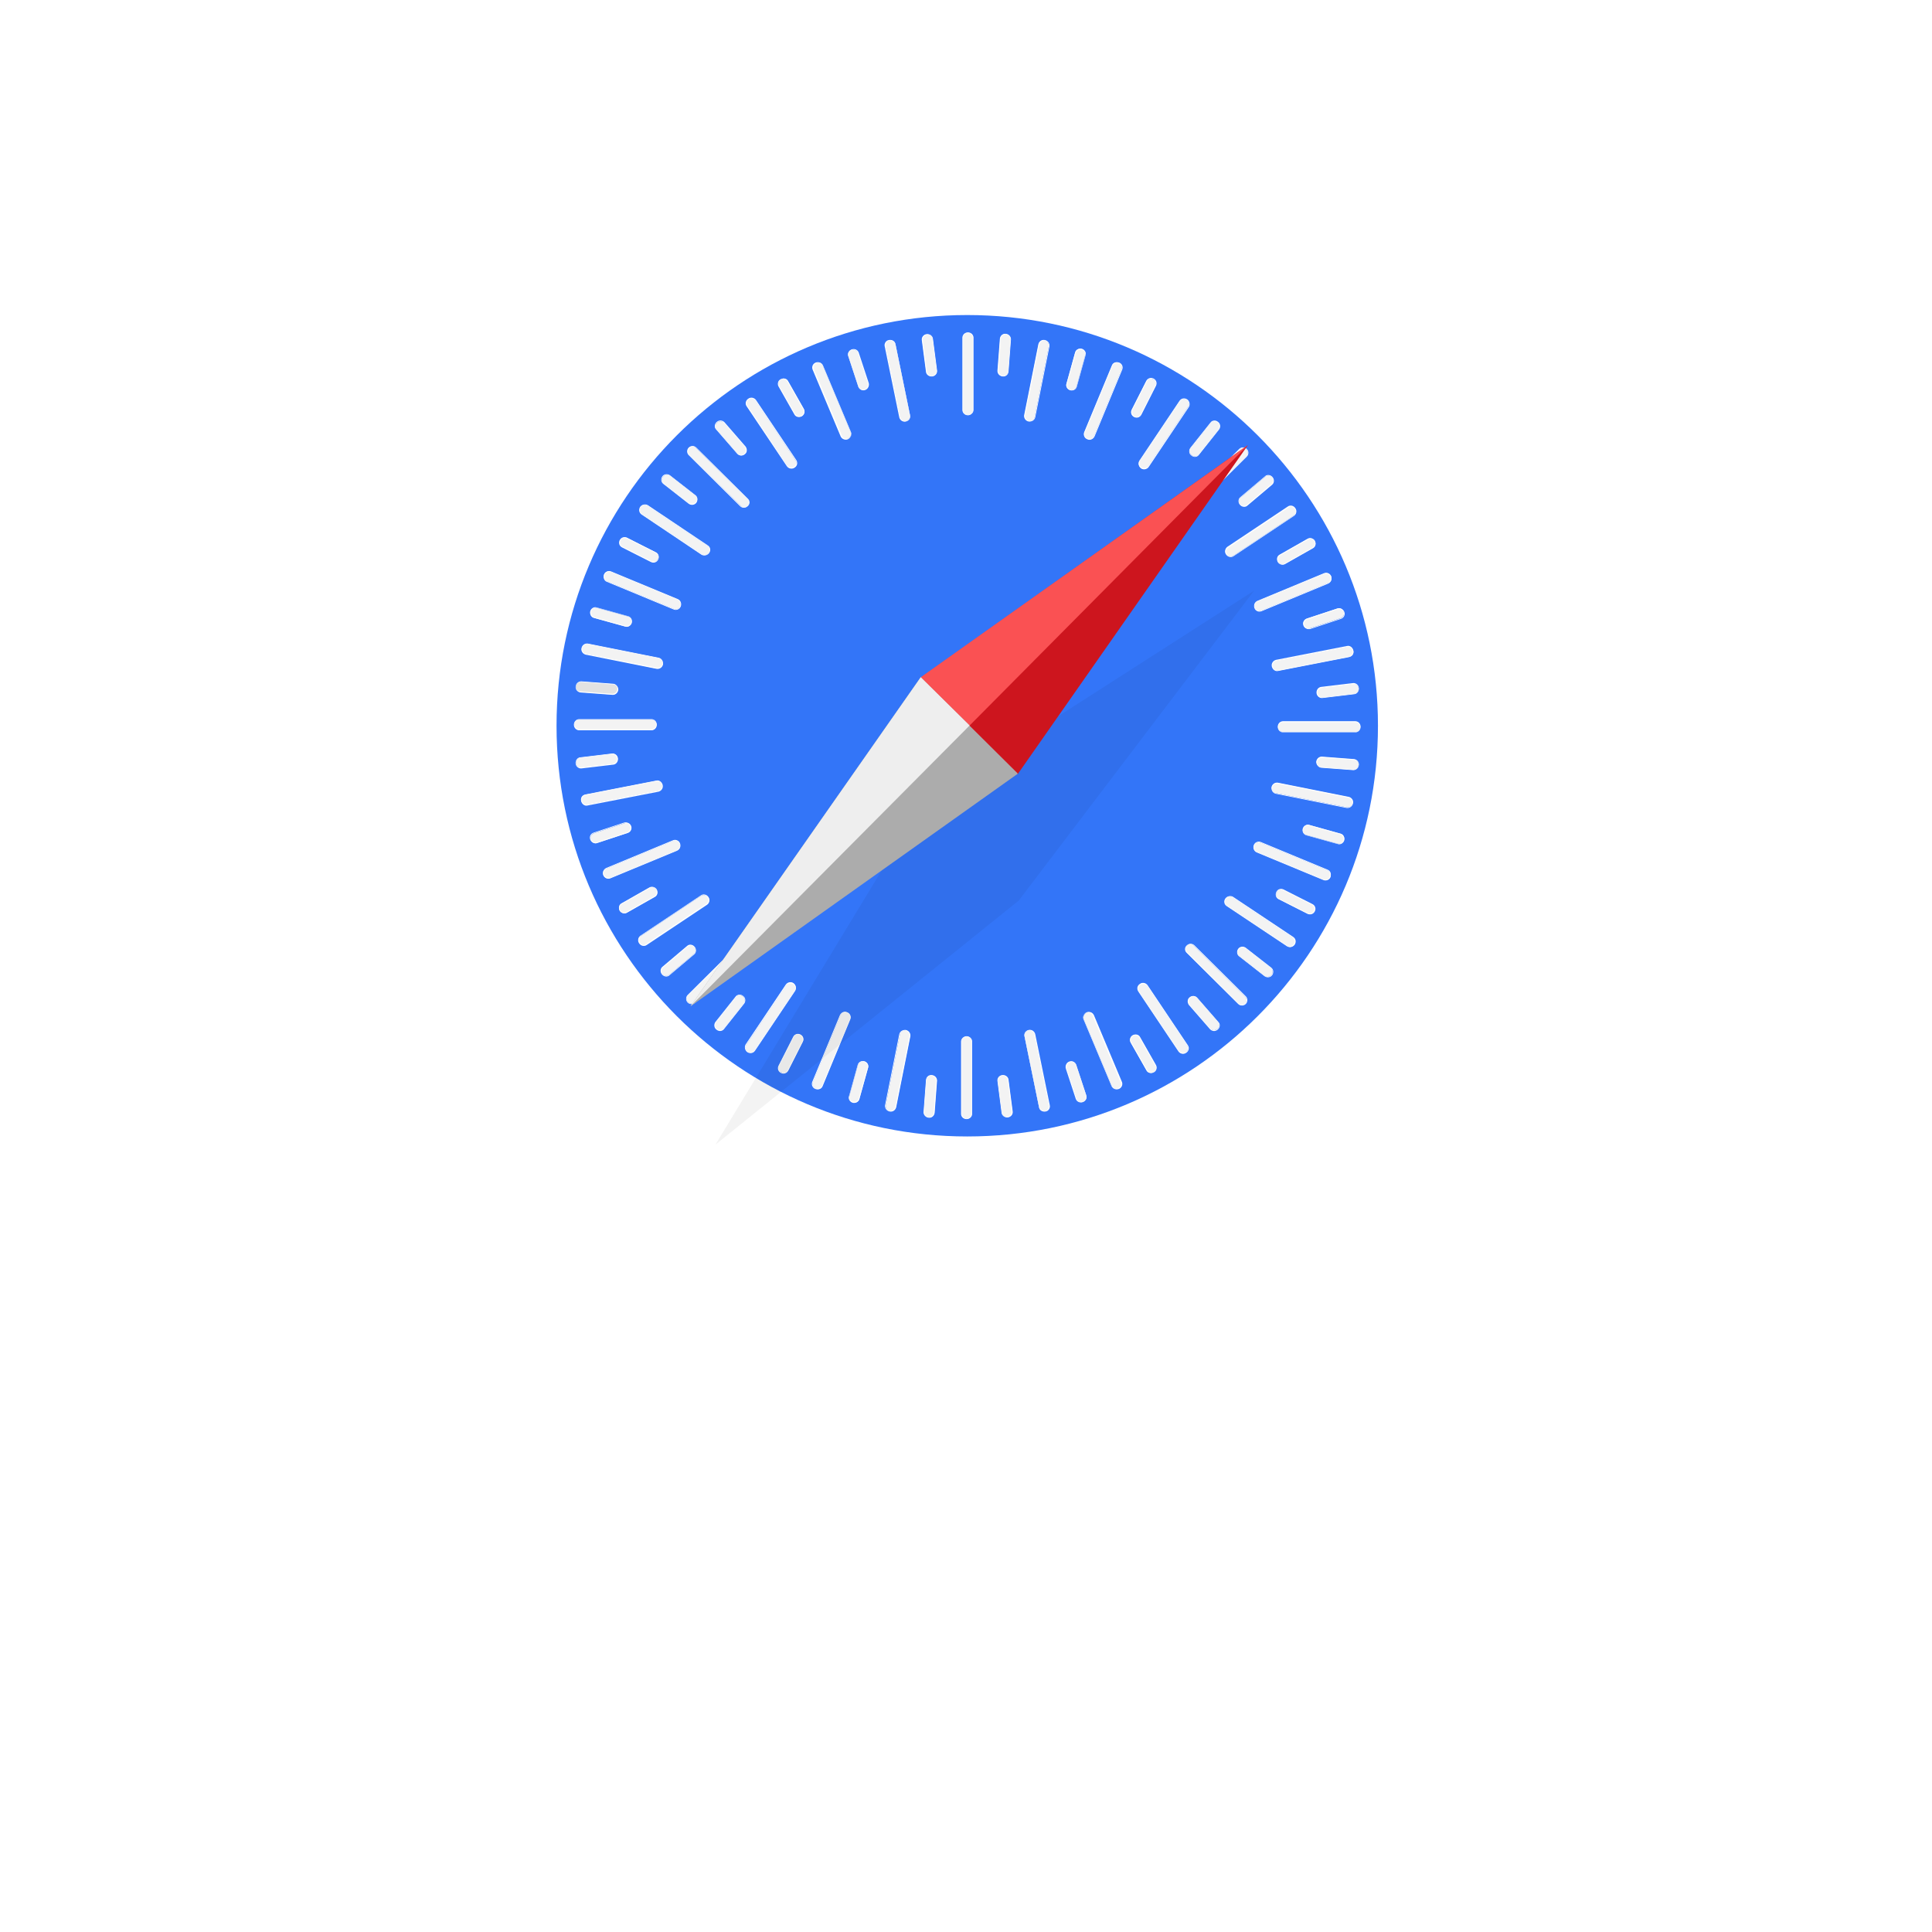 <svg width="48" height="48" viewBox="0 0 48 48" fill="none" xmlns="http://www.w3.org/2000/svg">
<g filter="url(#filter0_d_432_87)">
<path d="M24.031 29.062C30.124 29.062 35.062 24.124 35.062 18.031C35.062 11.939 30.124 7 24.031 7C17.939 7 13 11.939 13 18.031C13 24.124 17.939 29.062 24.031 29.062Z" fill="url(#paint0_linear_432_87)"/>
</g>
<path d="M24.031 28.235C29.666 28.235 34.235 23.667 34.235 18.031C34.235 12.396 29.666 7.827 24.031 7.827C18.396 7.827 13.827 12.396 13.827 18.031C13.827 23.667 18.396 28.235 24.031 28.235Z" fill="url(#paint1_radial_432_87)"/>
<path d="M24.049 10.309C23.98 10.309 23.919 10.258 23.919 10.189V8.388C23.919 8.319 23.98 8.267 24.049 8.267C24.118 8.267 24.178 8.319 24.178 8.388V10.189C24.169 10.258 24.118 10.309 24.049 10.309Z" fill="#F3F3F3"/>
<path d="M24.049 10.318C23.971 10.318 23.911 10.258 23.911 10.189V8.388C23.911 8.319 23.971 8.258 24.049 8.258C24.126 8.258 24.186 8.319 24.186 8.388V10.189C24.186 10.258 24.117 10.318 24.049 10.318ZM24.049 8.275C23.988 8.275 23.928 8.327 23.928 8.388V10.189C23.928 10.249 23.98 10.301 24.049 10.301C24.109 10.301 24.169 10.249 24.169 10.189V8.388C24.161 8.327 24.109 8.275 24.049 8.275Z" fill="white"/>
<path d="M24.91 9.344C24.841 9.336 24.79 9.284 24.79 9.215L24.85 8.413C24.858 8.344 24.919 8.293 24.988 8.301C25.057 8.31 25.108 8.362 25.108 8.431L25.048 9.232C25.04 9.301 24.979 9.353 24.91 9.344Z" fill="#F3F3F3"/>
<path d="M24.91 9.353C24.833 9.344 24.781 9.284 24.781 9.215L24.842 8.413C24.85 8.344 24.91 8.284 24.988 8.293C25.066 8.301 25.117 8.362 25.117 8.431L25.057 9.232C25.048 9.31 24.988 9.361 24.91 9.353ZM24.988 8.31C24.928 8.31 24.867 8.353 24.867 8.413L24.807 9.215C24.807 9.275 24.85 9.327 24.919 9.336C24.98 9.336 25.04 9.292 25.04 9.232L25.1 8.431C25.1 8.37 25.048 8.319 24.988 8.31Z" fill="white"/>
<path d="M25.557 10.464C25.488 10.447 25.445 10.387 25.454 10.318L25.807 8.551C25.824 8.482 25.885 8.439 25.954 8.456C26.023 8.474 26.066 8.534 26.057 8.603L25.704 10.37C25.695 10.43 25.626 10.473 25.557 10.464Z" fill="#F3F3F3"/>
<path d="M25.556 10.473C25.479 10.456 25.436 10.387 25.444 10.318L25.798 8.551C25.815 8.482 25.884 8.431 25.962 8.448C26.039 8.465 26.082 8.534 26.074 8.603L25.72 10.37C25.703 10.439 25.634 10.482 25.556 10.473ZM25.962 8.465C25.901 8.456 25.841 8.491 25.824 8.551L25.47 10.318C25.462 10.378 25.496 10.439 25.565 10.456C25.625 10.464 25.686 10.43 25.703 10.37L26.056 8.603C26.065 8.534 26.022 8.482 25.962 8.465Z" fill="white"/>
<path d="M26.591 9.689C26.522 9.672 26.479 9.603 26.496 9.534L26.711 8.758C26.729 8.689 26.798 8.655 26.867 8.672C26.936 8.689 26.979 8.758 26.961 8.827L26.746 9.603C26.729 9.672 26.66 9.706 26.591 9.689Z" fill="#F3F3F3"/>
<path d="M26.591 9.697C26.522 9.68 26.47 9.603 26.496 9.534L26.712 8.758C26.729 8.689 26.806 8.646 26.875 8.663C26.944 8.681 26.996 8.758 26.97 8.827L26.755 9.603C26.737 9.672 26.668 9.715 26.591 9.697ZM26.875 8.689C26.815 8.672 26.746 8.706 26.729 8.767L26.513 9.542C26.496 9.603 26.53 9.663 26.599 9.68C26.66 9.697 26.729 9.663 26.746 9.603L26.961 8.827C26.97 8.767 26.936 8.706 26.875 8.689Z" fill="white"/>
<path d="M27.013 10.904C26.944 10.878 26.919 10.801 26.944 10.74L27.634 9.077C27.66 9.017 27.737 8.982 27.798 9.017C27.866 9.043 27.892 9.12 27.866 9.18L27.177 10.844C27.151 10.904 27.074 10.938 27.013 10.904Z" fill="#F3F3F3"/>
<path d="M27.013 10.913C26.944 10.887 26.91 10.809 26.935 10.74L27.625 9.077C27.651 9.008 27.728 8.982 27.806 9.008C27.875 9.034 27.909 9.111 27.883 9.18L27.194 10.844C27.159 10.913 27.082 10.947 27.013 10.913ZM27.797 9.025C27.737 8.999 27.668 9.025 27.642 9.086L26.953 10.749C26.927 10.809 26.961 10.87 27.021 10.895C27.082 10.921 27.151 10.895 27.177 10.835L27.866 9.172C27.883 9.12 27.858 9.051 27.797 9.025Z" fill="white"/>
<path d="M28.177 10.352C28.116 10.318 28.091 10.249 28.116 10.189L28.478 9.473C28.513 9.413 28.582 9.387 28.651 9.422C28.711 9.456 28.737 9.525 28.711 9.585L28.349 10.301C28.315 10.361 28.246 10.387 28.177 10.352Z" fill="#F3F3F3"/>
<path d="M28.177 10.361C28.108 10.327 28.082 10.249 28.116 10.18L28.478 9.465C28.513 9.396 28.59 9.37 28.659 9.404C28.728 9.439 28.754 9.517 28.72 9.585L28.358 10.301C28.323 10.37 28.245 10.396 28.177 10.361ZM28.651 9.422C28.59 9.396 28.521 9.413 28.495 9.473L28.134 10.189C28.108 10.24 28.134 10.309 28.185 10.344C28.246 10.37 28.314 10.352 28.34 10.292L28.702 9.577C28.728 9.525 28.702 9.456 28.651 9.422Z" fill="white"/>
<path d="M28.349 11.628C28.289 11.585 28.271 11.507 28.314 11.456L29.314 9.965C29.349 9.904 29.426 9.896 29.486 9.93C29.547 9.973 29.564 10.051 29.521 10.102L28.521 11.594C28.487 11.654 28.409 11.671 28.349 11.628Z" fill="#F3F3F3"/>
<path d="M28.349 11.637C28.289 11.594 28.272 11.507 28.306 11.447L29.306 9.956C29.349 9.896 29.427 9.878 29.495 9.922C29.556 9.965 29.573 10.051 29.538 10.111L28.539 11.602C28.496 11.662 28.41 11.68 28.349 11.637ZM29.487 9.939C29.435 9.904 29.358 9.913 29.323 9.965L28.323 11.456C28.289 11.507 28.306 11.576 28.358 11.611C28.41 11.645 28.487 11.637 28.522 11.585L29.521 10.102C29.556 10.051 29.538 9.973 29.487 9.939Z" fill="white"/>
<path d="M29.607 11.309C29.555 11.266 29.538 11.188 29.581 11.137L30.081 10.508C30.124 10.456 30.202 10.447 30.253 10.49C30.305 10.533 30.322 10.611 30.279 10.663L29.779 11.292C29.736 11.344 29.659 11.352 29.607 11.309Z" fill="#F3F3F3"/>
<path d="M29.599 11.318C29.538 11.275 29.53 11.188 29.573 11.128L30.073 10.499C30.116 10.439 30.202 10.43 30.262 10.482C30.323 10.525 30.331 10.611 30.288 10.671L29.788 11.3C29.745 11.361 29.659 11.369 29.599 11.318ZM30.245 10.499C30.193 10.456 30.124 10.464 30.081 10.516L29.581 11.145C29.547 11.197 29.556 11.266 29.607 11.309C29.659 11.352 29.728 11.344 29.771 11.292L30.271 10.663C30.305 10.611 30.297 10.533 30.245 10.499Z" fill="white"/>
<path d="M29.521 12.602C29.47 12.55 29.47 12.473 29.521 12.429L30.797 11.163C30.848 11.111 30.926 11.12 30.969 11.163C31.012 11.206 31.021 11.292 30.969 11.335L29.702 12.602C29.651 12.653 29.573 12.653 29.521 12.602Z" fill="#F3F3F3"/>
<path d="M29.512 12.61C29.461 12.559 29.461 12.473 29.512 12.421L30.788 11.154C30.84 11.102 30.926 11.102 30.977 11.154C31.029 11.206 31.029 11.292 30.977 11.344L29.702 12.61C29.65 12.662 29.564 12.662 29.512 12.61ZM30.969 11.163C30.926 11.12 30.848 11.12 30.805 11.163L29.53 12.429C29.487 12.473 29.487 12.55 29.53 12.593C29.573 12.636 29.65 12.636 29.693 12.593L30.969 11.326C31.012 11.283 31.012 11.214 30.969 11.163Z" fill="white"/>
<path d="M30.814 12.533C30.771 12.481 30.771 12.404 30.823 12.361L31.434 11.843C31.486 11.8 31.564 11.809 31.607 11.861C31.65 11.912 31.65 11.99 31.598 12.033L30.986 12.55C30.935 12.593 30.857 12.585 30.814 12.533Z" fill="#F3F3F3"/>
<path d="M30.805 12.541C30.753 12.481 30.762 12.395 30.814 12.352L31.426 11.835C31.477 11.783 31.564 11.792 31.615 11.852C31.667 11.912 31.658 11.998 31.607 12.042L30.995 12.559C30.943 12.61 30.857 12.602 30.805 12.541ZM31.598 11.861C31.555 11.809 31.486 11.809 31.434 11.843L30.823 12.361C30.779 12.404 30.771 12.473 30.814 12.524C30.857 12.576 30.926 12.576 30.978 12.541L31.59 12.024C31.641 11.981 31.641 11.912 31.598 11.861Z" fill="white"/>
<path d="M30.469 13.774C30.426 13.714 30.443 13.636 30.503 13.601L32.003 12.602C32.063 12.567 32.141 12.585 32.175 12.636C32.218 12.697 32.201 12.774 32.141 12.809L30.641 13.808C30.589 13.843 30.512 13.826 30.469 13.774Z" fill="#F3F3F3"/>
<path d="M30.46 13.774C30.417 13.714 30.435 13.627 30.495 13.584L31.994 12.585C32.055 12.541 32.141 12.559 32.184 12.628C32.227 12.688 32.21 12.774 32.15 12.817L30.65 13.817C30.59 13.86 30.504 13.843 30.46 13.774ZM32.167 12.645C32.132 12.593 32.063 12.576 32.012 12.61L30.512 13.61C30.46 13.645 30.443 13.714 30.486 13.774C30.521 13.826 30.59 13.843 30.641 13.808L32.141 12.809C32.193 12.766 32.201 12.697 32.167 12.645Z" fill="white"/>
<path d="M31.753 13.955C31.719 13.895 31.736 13.817 31.797 13.783L32.495 13.386C32.555 13.352 32.633 13.377 32.667 13.438C32.701 13.498 32.684 13.576 32.624 13.61L31.926 14.007C31.865 14.041 31.788 14.015 31.753 13.955Z" fill="#F3F3F3"/>
<path d="M31.745 13.963C31.71 13.895 31.727 13.817 31.788 13.783L32.486 13.386C32.546 13.352 32.632 13.377 32.667 13.438C32.701 13.507 32.684 13.584 32.624 13.619L31.926 14.015C31.865 14.05 31.779 14.024 31.745 13.963ZM32.658 13.446C32.624 13.386 32.555 13.369 32.503 13.403L31.805 13.8C31.753 13.834 31.736 13.903 31.762 13.955C31.796 14.015 31.865 14.032 31.917 13.998L32.615 13.601C32.667 13.576 32.684 13.507 32.658 13.446Z" fill="white"/>
<path d="M31.176 15.101C31.15 15.032 31.176 14.963 31.245 14.937L32.908 14.248C32.968 14.222 33.046 14.257 33.072 14.317C33.098 14.386 33.072 14.455 33.003 14.481L31.34 15.17C31.279 15.196 31.202 15.17 31.176 15.101Z" fill="#F3F3F3"/>
<path d="M31.167 15.11C31.141 15.041 31.167 14.963 31.236 14.929L32.899 14.239C32.968 14.213 33.046 14.248 33.072 14.317C33.097 14.386 33.072 14.463 33.003 14.498L31.339 15.187C31.27 15.213 31.193 15.179 31.167 15.11ZM33.054 14.325C33.029 14.265 32.96 14.239 32.908 14.257L31.245 14.946C31.184 14.972 31.158 15.041 31.184 15.101C31.21 15.161 31.279 15.187 31.331 15.17L32.994 14.481C33.054 14.455 33.08 14.386 33.054 14.325Z" fill="white"/>
<path d="M32.391 15.532C32.365 15.463 32.4 15.394 32.468 15.368L33.227 15.118C33.287 15.092 33.365 15.136 33.382 15.196C33.408 15.265 33.373 15.334 33.304 15.36L32.546 15.61C32.486 15.635 32.417 15.601 32.391 15.532Z" fill="#F3F3F3"/>
<path d="M32.383 15.541C32.357 15.472 32.391 15.394 32.469 15.368L33.227 15.118C33.296 15.092 33.374 15.136 33.4 15.204C33.425 15.273 33.391 15.351 33.313 15.377L32.555 15.627C32.486 15.644 32.408 15.61 32.383 15.541ZM33.382 15.213C33.365 15.153 33.296 15.118 33.236 15.136L32.477 15.386C32.417 15.403 32.391 15.472 32.408 15.532C32.426 15.592 32.495 15.627 32.555 15.61L33.313 15.36C33.374 15.334 33.4 15.273 33.382 15.213Z" fill="white"/>
<path d="M31.615 16.558C31.598 16.489 31.641 16.42 31.71 16.411L33.477 16.066C33.546 16.049 33.606 16.101 33.623 16.17C33.64 16.239 33.597 16.308 33.528 16.316L31.762 16.661C31.693 16.67 31.624 16.627 31.615 16.558Z" fill="#F3F3F3"/>
<path d="M31.598 16.558C31.581 16.48 31.633 16.411 31.701 16.394L33.468 16.049C33.537 16.032 33.606 16.084 33.623 16.161C33.641 16.239 33.589 16.308 33.52 16.325L31.753 16.67C31.684 16.687 31.615 16.635 31.598 16.558ZM33.606 16.17C33.597 16.109 33.537 16.066 33.477 16.075L31.71 16.42C31.65 16.428 31.607 16.497 31.624 16.558C31.633 16.618 31.693 16.661 31.753 16.652L33.52 16.308C33.58 16.29 33.623 16.23 33.606 16.17Z" fill="white"/>
<path d="M32.718 17.221C32.71 17.152 32.753 17.092 32.822 17.083L33.615 16.988C33.684 16.98 33.744 17.032 33.753 17.101C33.761 17.169 33.718 17.23 33.649 17.238L32.856 17.333C32.796 17.342 32.727 17.29 32.718 17.221Z" fill="#F3F3F3"/>
<path d="M32.709 17.221C32.701 17.144 32.752 17.075 32.822 17.066L33.614 16.971C33.683 16.963 33.752 17.014 33.761 17.092C33.77 17.169 33.718 17.238 33.649 17.247L32.856 17.342C32.787 17.35 32.718 17.299 32.709 17.221ZM33.752 17.101C33.744 17.04 33.683 16.988 33.623 16.997L32.83 17.092C32.77 17.101 32.727 17.161 32.735 17.221C32.744 17.282 32.804 17.333 32.865 17.325L33.657 17.23C33.718 17.221 33.761 17.161 33.752 17.101Z" fill="white"/>
<path d="M31.753 18.057C31.753 17.988 31.805 17.928 31.874 17.928H33.675C33.744 17.928 33.795 17.988 33.795 18.057C33.795 18.126 33.744 18.186 33.675 18.186H31.874C31.805 18.186 31.753 18.126 31.753 18.057Z" fill="#F3F3F3"/>
<path d="M31.745 18.057C31.745 17.98 31.805 17.919 31.874 17.919H33.675C33.744 17.919 33.804 17.98 33.804 18.057C33.804 18.135 33.744 18.195 33.675 18.195H31.874C31.805 18.195 31.745 18.135 31.745 18.057ZM33.787 18.066C33.787 18.005 33.735 17.945 33.675 17.945H31.874C31.814 17.945 31.762 17.997 31.762 18.066C31.762 18.126 31.814 18.186 31.874 18.186H33.675C33.735 18.178 33.787 18.126 33.787 18.066Z" fill="white"/>
<path d="M32.71 18.927C32.719 18.859 32.77 18.807 32.839 18.807L33.641 18.867C33.71 18.876 33.761 18.936 33.753 19.005C33.744 19.074 33.692 19.126 33.623 19.126L32.822 19.065C32.762 19.057 32.71 18.997 32.71 18.927Z" fill="#F3F3F3"/>
<path d="M32.701 18.927C32.71 18.85 32.77 18.798 32.839 18.798L33.641 18.859C33.709 18.867 33.77 18.927 33.761 19.005C33.753 19.083 33.692 19.134 33.623 19.134L32.822 19.074C32.753 19.065 32.701 18.997 32.701 18.927ZM33.753 19.005C33.761 18.945 33.709 18.884 33.649 18.884L32.848 18.824C32.787 18.824 32.736 18.867 32.727 18.936C32.718 18.997 32.77 19.057 32.83 19.057L33.632 19.117C33.692 19.117 33.744 19.065 33.753 19.005Z" fill="white"/>
<path d="M31.598 19.557C31.616 19.488 31.676 19.445 31.745 19.453L33.511 19.807C33.58 19.824 33.623 19.884 33.606 19.953C33.589 20.022 33.529 20.065 33.46 20.056L31.693 19.703C31.633 19.695 31.59 19.626 31.598 19.557Z" fill="#F3F3F3"/>
<path d="M31.59 19.557C31.607 19.479 31.676 19.436 31.745 19.445L33.511 19.798C33.58 19.815 33.632 19.884 33.615 19.962C33.597 20.039 33.529 20.082 33.46 20.074L31.693 19.72C31.624 19.703 31.581 19.634 31.59 19.557ZM33.597 19.962C33.606 19.901 33.572 19.841 33.511 19.824L31.745 19.471C31.684 19.462 31.624 19.496 31.607 19.565C31.598 19.626 31.633 19.686 31.693 19.703L33.46 20.056C33.529 20.065 33.58 20.022 33.597 19.962Z" fill="white"/>
<path d="M32.373 20.591C32.391 20.522 32.46 20.479 32.529 20.496L33.304 20.712C33.373 20.729 33.408 20.798 33.391 20.867C33.373 20.936 33.304 20.979 33.235 20.961L32.46 20.746C32.391 20.729 32.356 20.66 32.373 20.591Z" fill="#F3F3F3"/>
<path d="M32.365 20.591C32.382 20.522 32.46 20.47 32.529 20.496L33.304 20.712C33.373 20.729 33.416 20.806 33.399 20.875C33.382 20.944 33.304 20.996 33.236 20.97L32.46 20.755C32.391 20.737 32.348 20.668 32.365 20.591ZM33.373 20.875C33.391 20.815 33.356 20.746 33.296 20.729L32.52 20.513C32.46 20.496 32.4 20.53 32.382 20.599C32.365 20.66 32.4 20.729 32.46 20.746L33.236 20.961C33.296 20.97 33.356 20.936 33.373 20.875Z" fill="white"/>
<path d="M31.158 21.005C31.184 20.936 31.262 20.91 31.322 20.936L32.985 21.625C33.046 21.651 33.08 21.728 33.054 21.789C33.028 21.858 32.951 21.884 32.891 21.858L31.227 21.168C31.158 21.142 31.132 21.065 31.158 21.005Z" fill="#F3F3F3"/>
<path d="M31.15 20.996C31.176 20.927 31.253 20.892 31.322 20.918L32.986 21.608C33.055 21.634 33.08 21.711 33.055 21.789C33.029 21.858 32.951 21.892 32.882 21.866L31.219 21.177C31.15 21.142 31.124 21.065 31.15 20.996ZM33.037 21.78C33.063 21.72 33.037 21.651 32.977 21.625L31.314 20.936C31.253 20.91 31.193 20.944 31.167 21.005C31.141 21.065 31.167 21.134 31.227 21.16L32.891 21.849C32.951 21.866 33.02 21.84 33.037 21.78Z" fill="white"/>
<path d="M31.719 22.168C31.753 22.108 31.823 22.082 31.883 22.108L32.598 22.47C32.658 22.495 32.684 22.573 32.65 22.642C32.615 22.702 32.546 22.728 32.486 22.702L31.771 22.34C31.71 22.306 31.685 22.228 31.719 22.168Z" fill="#F3F3F3"/>
<path d="M31.71 22.159C31.744 22.09 31.822 22.064 31.891 22.099L32.606 22.461C32.675 22.495 32.701 22.573 32.667 22.642C32.632 22.711 32.555 22.737 32.486 22.702L31.77 22.34C31.701 22.314 31.676 22.228 31.71 22.159ZM32.641 22.633C32.667 22.573 32.649 22.504 32.589 22.478L31.874 22.116C31.822 22.09 31.753 22.116 31.719 22.168C31.693 22.228 31.71 22.297 31.77 22.323L32.486 22.685C32.546 22.711 32.615 22.694 32.641 22.633Z" fill="white"/>
<path d="M30.452 22.332C30.495 22.271 30.564 22.254 30.624 22.297L32.124 23.297C32.184 23.331 32.193 23.409 32.158 23.469C32.115 23.53 32.046 23.547 31.986 23.504L30.486 22.504C30.426 22.461 30.409 22.383 30.452 22.332Z" fill="#F3F3F3"/>
<path d="M30.443 22.323C30.486 22.263 30.573 22.245 30.633 22.28L32.133 23.28C32.193 23.323 32.21 23.4 32.167 23.469C32.124 23.53 32.038 23.547 31.977 23.512L30.478 22.513C30.409 22.47 30.4 22.383 30.443 22.323ZM32.141 23.461C32.176 23.409 32.167 23.331 32.115 23.297L30.616 22.297C30.564 22.263 30.495 22.28 30.461 22.332C30.426 22.383 30.435 22.461 30.486 22.495L31.986 23.495C32.038 23.53 32.107 23.512 32.141 23.461Z" fill="white"/>
<path d="M30.771 23.581C30.814 23.53 30.891 23.512 30.943 23.555L31.572 24.047C31.624 24.09 31.633 24.167 31.59 24.219C31.546 24.271 31.469 24.288 31.417 24.245L30.788 23.754C30.736 23.711 30.728 23.633 30.771 23.581Z" fill="#F3F3F3"/>
<path d="M30.762 23.573C30.805 23.512 30.892 23.504 30.952 23.547L31.581 24.038C31.641 24.081 31.65 24.167 31.607 24.228C31.564 24.288 31.478 24.297 31.417 24.254L30.788 23.762C30.728 23.719 30.719 23.633 30.762 23.573ZM31.59 24.219C31.633 24.167 31.624 24.098 31.572 24.055L30.943 23.564C30.892 23.53 30.823 23.538 30.779 23.59C30.736 23.642 30.745 23.711 30.797 23.754L31.426 24.245C31.478 24.279 31.547 24.271 31.59 24.219Z" fill="white"/>
<path d="M29.486 23.495C29.538 23.444 29.616 23.444 29.659 23.495L30.934 24.762C30.986 24.814 30.977 24.891 30.934 24.934C30.883 24.986 30.805 24.986 30.762 24.934L29.486 23.668C29.443 23.624 29.443 23.538 29.486 23.495Z" fill="#F3F3F3"/>
<path d="M29.487 23.487C29.538 23.435 29.625 23.435 29.676 23.487L30.952 24.753C31.003 24.805 31.003 24.891 30.952 24.943C30.9 24.995 30.814 24.995 30.762 24.943L29.487 23.676C29.426 23.624 29.426 23.538 29.487 23.487ZM30.934 24.926C30.978 24.883 30.978 24.805 30.934 24.762L29.659 23.495C29.616 23.452 29.538 23.452 29.495 23.495C29.452 23.538 29.452 23.616 29.495 23.659L30.771 24.926C30.814 24.977 30.883 24.977 30.934 24.926Z" fill="white"/>
<path d="M29.564 24.779C29.616 24.736 29.694 24.736 29.737 24.788L30.262 25.391C30.305 25.443 30.297 25.52 30.245 25.564C30.194 25.607 30.116 25.607 30.073 25.555L29.547 24.952C29.504 24.909 29.513 24.831 29.564 24.779Z" fill="#F3F3F3"/>
<path d="M29.555 24.779C29.616 24.728 29.693 24.736 29.745 24.788L30.271 25.391C30.323 25.443 30.314 25.529 30.254 25.581C30.193 25.633 30.116 25.624 30.064 25.572L29.538 24.969C29.495 24.909 29.495 24.822 29.555 24.779ZM30.245 25.564C30.297 25.52 30.297 25.451 30.262 25.4L29.736 24.797C29.693 24.753 29.624 24.745 29.573 24.788C29.521 24.831 29.521 24.9 29.555 24.952L30.081 25.555C30.124 25.607 30.193 25.607 30.245 25.564Z" fill="white"/>
<path d="M28.323 24.452C28.383 24.409 28.461 24.426 28.495 24.486L29.495 25.977C29.529 26.038 29.512 26.115 29.46 26.15C29.4 26.193 29.323 26.175 29.288 26.115L28.288 24.624C28.254 24.564 28.271 24.486 28.323 24.452Z" fill="#F3F3F3"/>
<path d="M28.323 24.443C28.383 24.4 28.469 24.417 28.512 24.478L29.512 25.969C29.555 26.029 29.538 26.115 29.469 26.158C29.409 26.201 29.323 26.184 29.279 26.124L28.28 24.633C28.237 24.564 28.254 24.486 28.323 24.443ZM29.46 26.141C29.512 26.107 29.529 26.038 29.495 25.986L28.495 24.495C28.461 24.443 28.392 24.434 28.331 24.469C28.28 24.503 28.263 24.572 28.297 24.624L29.297 26.115C29.331 26.158 29.409 26.175 29.46 26.141Z" fill="white"/>
<path d="M28.142 25.727C28.203 25.693 28.28 25.71 28.315 25.77L28.711 26.468C28.746 26.529 28.72 26.606 28.66 26.641C28.599 26.675 28.522 26.658 28.487 26.598L28.091 25.9C28.065 25.839 28.082 25.762 28.142 25.727Z" fill="#F3F3F3"/>
<path d="M28.142 25.719C28.211 25.684 28.289 25.701 28.323 25.762L28.72 26.46C28.754 26.52 28.737 26.606 28.668 26.641C28.599 26.675 28.521 26.658 28.487 26.598L28.09 25.9C28.056 25.839 28.073 25.762 28.142 25.719ZM28.659 26.632C28.711 26.598 28.737 26.529 28.702 26.477L28.306 25.779C28.271 25.727 28.203 25.71 28.151 25.736C28.099 25.77 28.073 25.839 28.108 25.891L28.504 26.589C28.53 26.641 28.608 26.667 28.659 26.632Z" fill="white"/>
<path d="M26.996 25.159C27.065 25.133 27.134 25.159 27.16 25.219L27.858 26.882C27.884 26.942 27.849 27.02 27.789 27.046C27.729 27.072 27.651 27.046 27.625 26.985L26.927 25.322C26.901 25.262 26.936 25.184 26.996 25.159Z" fill="#F3F3F3"/>
<path d="M26.996 25.15C27.065 25.124 27.142 25.15 27.177 25.219L27.875 26.882C27.901 26.951 27.866 27.029 27.797 27.055C27.728 27.08 27.651 27.055 27.616 26.985L26.918 25.322C26.892 25.262 26.927 25.184 26.996 25.15ZM27.78 27.037C27.84 27.011 27.866 26.942 27.84 26.891L27.142 25.227C27.116 25.167 27.047 25.141 26.987 25.167C26.927 25.193 26.901 25.262 26.927 25.314L27.625 26.977C27.659 27.037 27.72 27.063 27.78 27.037Z" fill="white"/>
<path d="M26.574 26.382C26.643 26.356 26.712 26.391 26.738 26.46L26.988 27.218C27.014 27.279 26.97 27.356 26.91 27.373C26.841 27.399 26.772 27.365 26.746 27.296L26.496 26.537C26.471 26.477 26.505 26.408 26.574 26.382Z" fill="#F3F3F3"/>
<path d="M26.565 26.374C26.634 26.348 26.711 26.382 26.737 26.451L26.987 27.21C27.013 27.279 26.97 27.356 26.901 27.382C26.832 27.408 26.754 27.373 26.728 27.304L26.479 26.546C26.461 26.477 26.496 26.399 26.565 26.374ZM26.901 27.365C26.961 27.348 26.996 27.279 26.978 27.218L26.728 26.46C26.711 26.399 26.642 26.374 26.582 26.391C26.522 26.408 26.487 26.477 26.504 26.537L26.754 27.296C26.771 27.356 26.84 27.391 26.901 27.365Z" fill="white"/>
<path d="M25.557 25.598C25.626 25.581 25.695 25.624 25.704 25.693L26.066 27.459C26.083 27.529 26.031 27.589 25.962 27.606C25.893 27.623 25.824 27.58 25.816 27.511L25.454 25.744C25.445 25.684 25.488 25.615 25.557 25.598Z" fill="#F3F3F3"/>
<path d="M25.556 25.589C25.634 25.572 25.703 25.624 25.72 25.693L26.082 27.459C26.099 27.529 26.048 27.606 25.979 27.615C25.901 27.632 25.832 27.58 25.815 27.511L25.453 25.744C25.436 25.676 25.479 25.607 25.556 25.589ZM25.962 27.597C26.022 27.589 26.065 27.529 26.056 27.459L25.694 25.693C25.686 25.633 25.617 25.589 25.556 25.607C25.496 25.615 25.453 25.676 25.462 25.744L25.824 27.511C25.841 27.572 25.901 27.606 25.962 27.597Z" fill="white"/>
<path d="M24.902 26.718C24.971 26.71 25.031 26.753 25.049 26.822L25.152 27.615C25.161 27.684 25.109 27.744 25.04 27.753C24.971 27.761 24.911 27.718 24.893 27.649L24.79 26.856C24.781 26.787 24.833 26.727 24.902 26.718Z" fill="#F3F3F3"/>
<path d="M24.901 26.71C24.979 26.701 25.048 26.753 25.056 26.822L25.16 27.615C25.169 27.684 25.117 27.753 25.039 27.761C24.962 27.77 24.893 27.718 24.884 27.649L24.781 26.856C24.772 26.787 24.824 26.718 24.901 26.71ZM25.031 27.744C25.091 27.735 25.143 27.675 25.134 27.615L25.031 26.822C25.022 26.761 24.962 26.718 24.901 26.727C24.841 26.736 24.789 26.796 24.798 26.856L24.901 27.649C24.91 27.709 24.97 27.753 25.031 27.744Z" fill="white"/>
<path d="M24.014 25.753C24.083 25.753 24.143 25.805 24.143 25.874V27.675C24.143 27.744 24.083 27.796 24.014 27.796C23.945 27.796 23.885 27.744 23.885 27.675V25.874C23.893 25.805 23.945 25.753 24.014 25.753Z" fill="#F3F3F3"/>
<path d="M24.014 25.744C24.092 25.744 24.152 25.805 24.152 25.874V27.675C24.152 27.744 24.092 27.804 24.014 27.804C23.937 27.804 23.877 27.744 23.877 27.675V25.874C23.877 25.805 23.945 25.744 24.014 25.744ZM24.014 27.787C24.075 27.787 24.135 27.735 24.135 27.675V25.874C24.135 25.814 24.083 25.762 24.014 25.762C23.954 25.762 23.894 25.814 23.894 25.874V27.675C23.902 27.735 23.954 27.787 24.014 27.787Z" fill="white"/>
<path d="M23.152 26.718C23.221 26.727 23.273 26.779 23.273 26.848L23.213 27.649C23.204 27.718 23.144 27.77 23.075 27.761C23.006 27.753 22.954 27.701 22.954 27.632L23.014 26.83C23.023 26.762 23.083 26.71 23.152 26.718Z" fill="#F3F3F3"/>
<path d="M23.152 26.71C23.23 26.718 23.281 26.779 23.281 26.848L23.221 27.649C23.212 27.718 23.152 27.778 23.075 27.77C22.997 27.761 22.945 27.701 22.945 27.632L23.006 26.83C23.014 26.753 23.075 26.701 23.152 26.71ZM23.075 27.753C23.135 27.753 23.195 27.709 23.195 27.649L23.256 26.848C23.256 26.787 23.212 26.736 23.143 26.727C23.083 26.727 23.023 26.77 23.023 26.83L22.962 27.632C22.962 27.692 23.014 27.744 23.075 27.753Z" fill="white"/>
<path d="M22.506 25.598C22.575 25.615 22.618 25.676 22.61 25.744L22.256 27.511C22.239 27.58 22.179 27.623 22.11 27.606C22.041 27.589 21.998 27.529 22.006 27.459L22.36 25.693C22.368 25.633 22.437 25.589 22.506 25.598Z" fill="#F3F3F3"/>
<path d="M22.506 25.589C22.584 25.607 22.627 25.676 22.618 25.744L22.265 27.511C22.247 27.58 22.178 27.632 22.101 27.615C22.023 27.597 21.98 27.529 21.989 27.459L22.342 25.693C22.36 25.624 22.428 25.581 22.506 25.589ZM22.101 27.597C22.161 27.606 22.222 27.572 22.239 27.511L22.592 25.744C22.601 25.684 22.566 25.624 22.497 25.607C22.437 25.598 22.377 25.633 22.36 25.693L22.006 27.459C21.997 27.529 22.041 27.58 22.101 27.597Z" fill="white"/>
<path d="M21.471 26.374C21.541 26.391 21.584 26.46 21.566 26.529L21.351 27.304C21.334 27.373 21.265 27.408 21.196 27.391C21.127 27.373 21.084 27.304 21.101 27.235L21.316 26.46C21.334 26.391 21.403 26.356 21.471 26.374Z" fill="#F3F3F3"/>
<path d="M21.472 26.365C21.541 26.382 21.593 26.46 21.567 26.529L21.351 27.304C21.334 27.373 21.256 27.416 21.188 27.399C21.119 27.382 21.067 27.304 21.093 27.235L21.308 26.46C21.325 26.391 21.394 26.348 21.472 26.365ZM21.188 27.373C21.248 27.391 21.317 27.356 21.334 27.296L21.549 26.52C21.567 26.46 21.532 26.399 21.463 26.382C21.403 26.365 21.334 26.399 21.317 26.46L21.101 27.235C21.093 27.296 21.127 27.356 21.188 27.373Z" fill="white"/>
<path d="M21.049 25.159C21.118 25.184 21.144 25.262 21.118 25.322L20.429 26.985C20.403 27.046 20.326 27.08 20.265 27.046C20.205 27.011 20.17 26.942 20.196 26.882L20.886 25.219C20.912 25.159 20.989 25.124 21.049 25.159Z" fill="#F3F3F3"/>
<path d="M21.049 25.15C21.118 25.176 21.153 25.253 21.127 25.322L20.438 26.985C20.412 27.055 20.334 27.08 20.257 27.055C20.188 27.029 20.153 26.951 20.179 26.882L20.868 25.219C20.903 25.15 20.98 25.115 21.049 25.15ZM20.265 27.037C20.326 27.063 20.394 27.037 20.42 26.977L21.11 25.314C21.136 25.253 21.101 25.193 21.041 25.167C20.98 25.141 20.912 25.167 20.886 25.227L20.196 26.891C20.179 26.942 20.205 27.011 20.265 27.037Z" fill="white"/>
<path d="M19.886 25.71C19.946 25.744 19.972 25.814 19.946 25.874L19.584 26.589C19.55 26.649 19.481 26.675 19.412 26.641C19.352 26.606 19.326 26.537 19.352 26.477L19.714 25.762C19.748 25.701 19.817 25.676 19.886 25.71Z" fill="#F3F3F3"/>
<path d="M19.886 25.701C19.955 25.736 19.981 25.813 19.946 25.882L19.584 26.598C19.55 26.667 19.472 26.692 19.403 26.658C19.334 26.624 19.308 26.546 19.343 26.477L19.705 25.762C19.739 25.693 19.817 25.667 19.886 25.701ZM19.412 26.641C19.472 26.667 19.541 26.649 19.567 26.589L19.929 25.874C19.955 25.822 19.929 25.753 19.877 25.719C19.817 25.693 19.748 25.71 19.722 25.77L19.36 26.486C19.334 26.537 19.36 26.606 19.412 26.641Z" fill="white"/>
<path d="M19.714 24.434C19.774 24.478 19.791 24.555 19.748 24.607L18.748 26.098C18.714 26.158 18.636 26.167 18.576 26.132C18.516 26.089 18.498 26.012 18.541 25.96L19.541 24.469C19.576 24.409 19.653 24.392 19.714 24.434Z" fill="#F3F3F3"/>
<path d="M19.714 24.426C19.774 24.469 19.791 24.555 19.757 24.616L18.757 26.107C18.714 26.167 18.636 26.184 18.567 26.141C18.507 26.098 18.49 26.012 18.524 25.951L19.524 24.46C19.567 24.4 19.653 24.383 19.714 24.426ZM18.576 26.124C18.628 26.158 18.705 26.15 18.74 26.098L19.74 24.607C19.774 24.555 19.757 24.486 19.705 24.452C19.653 24.417 19.576 24.426 19.541 24.478L18.542 25.96C18.507 26.012 18.524 26.089 18.576 26.124Z" fill="white"/>
<path d="M18.455 24.753C18.507 24.797 18.524 24.874 18.481 24.926L17.981 25.555C17.938 25.607 17.861 25.615 17.809 25.572C17.757 25.529 17.74 25.451 17.783 25.4L18.283 24.771C18.326 24.719 18.404 24.71 18.455 24.753Z" fill="#F3F3F3"/>
<path d="M18.464 24.745C18.524 24.788 18.533 24.874 18.49 24.934L17.99 25.564C17.947 25.624 17.861 25.633 17.8 25.581C17.74 25.538 17.731 25.451 17.774 25.391L18.274 24.762C18.317 24.702 18.404 24.693 18.464 24.745ZM17.818 25.564C17.869 25.607 17.938 25.598 17.981 25.546L18.481 24.917C18.516 24.866 18.507 24.797 18.455 24.753C18.404 24.71 18.335 24.719 18.292 24.771L17.792 25.4C17.757 25.451 17.766 25.529 17.818 25.564Z" fill="white"/>
<path d="M18.542 23.461C18.593 23.512 18.593 23.59 18.542 23.633L17.266 24.9C17.214 24.952 17.137 24.943 17.094 24.9C17.051 24.857 17.042 24.771 17.094 24.728L18.361 23.461C18.412 23.409 18.49 23.409 18.542 23.461Z" fill="#F3F3F3"/>
<path d="M18.55 23.452C18.602 23.504 18.602 23.59 18.55 23.642L17.275 24.909C17.223 24.96 17.137 24.96 17.085 24.909C17.034 24.857 17.034 24.771 17.085 24.719L18.361 23.452C18.412 23.4 18.498 23.4 18.55 23.452ZM17.094 24.9C17.137 24.943 17.214 24.943 17.258 24.9L18.533 23.633C18.576 23.59 18.576 23.512 18.533 23.469C18.49 23.426 18.412 23.426 18.369 23.469L17.094 24.736C17.051 24.779 17.051 24.848 17.094 24.9Z" fill="white"/>
<path d="M17.249 23.53C17.292 23.581 17.292 23.659 17.24 23.702L16.628 24.219C16.577 24.262 16.499 24.254 16.456 24.202C16.413 24.15 16.413 24.073 16.465 24.029L17.077 23.512C17.128 23.469 17.206 23.478 17.249 23.53Z" fill="#F3F3F3"/>
<path d="M17.257 23.521C17.309 23.581 17.3 23.668 17.249 23.711L16.637 24.228C16.585 24.279 16.499 24.271 16.447 24.21C16.396 24.15 16.404 24.064 16.456 24.021L17.068 23.504C17.12 23.452 17.206 23.461 17.257 23.521ZM16.465 24.202C16.508 24.254 16.577 24.254 16.628 24.219L17.24 23.702C17.283 23.659 17.292 23.59 17.249 23.538C17.206 23.486 17.137 23.487 17.085 23.521L16.473 24.038C16.422 24.081 16.422 24.15 16.465 24.202Z" fill="white"/>
<path d="M17.594 22.289C17.637 22.349 17.619 22.427 17.559 22.461L16.06 23.461C15.999 23.495 15.922 23.478 15.887 23.426C15.844 23.366 15.861 23.288 15.922 23.254L17.421 22.254C17.473 22.22 17.55 22.237 17.594 22.289Z" fill="#F3F3F3"/>
<path d="M17.602 22.289C17.645 22.349 17.628 22.435 17.568 22.478L16.068 23.478C16.008 23.521 15.921 23.504 15.878 23.435C15.835 23.375 15.853 23.288 15.913 23.245L17.413 22.245C17.473 22.202 17.559 22.22 17.602 22.289ZM15.896 23.418C15.93 23.469 15.999 23.486 16.051 23.452L17.55 22.452C17.602 22.418 17.619 22.349 17.576 22.289C17.542 22.237 17.473 22.22 17.421 22.254L15.921 23.254C15.87 23.297 15.861 23.366 15.896 23.418Z" fill="white"/>
<path d="M16.309 22.108C16.344 22.168 16.327 22.245 16.266 22.28L15.568 22.676C15.508 22.711 15.431 22.685 15.396 22.625C15.361 22.564 15.379 22.487 15.439 22.452L16.137 22.056C16.198 22.021 16.275 22.047 16.309 22.108Z" fill="#F3F3F3"/>
<path d="M16.318 22.099C16.353 22.168 16.335 22.245 16.275 22.28L15.577 22.676C15.517 22.711 15.431 22.685 15.396 22.625C15.361 22.556 15.379 22.478 15.439 22.444L16.137 22.047C16.198 22.013 16.284 22.039 16.318 22.099ZM15.405 22.616C15.439 22.676 15.508 22.694 15.56 22.659L16.258 22.263C16.309 22.228 16.327 22.159 16.301 22.108C16.266 22.047 16.198 22.03 16.146 22.065L15.448 22.461C15.396 22.487 15.379 22.556 15.405 22.616Z" fill="white"/>
<path d="M16.887 20.961C16.913 21.03 16.887 21.099 16.818 21.125L15.155 21.815C15.094 21.84 15.017 21.806 14.991 21.746C14.965 21.677 14.991 21.608 15.06 21.582L16.723 20.892C16.783 20.867 16.861 20.892 16.887 20.961Z" fill="#F3F3F3"/>
<path d="M16.895 20.953C16.921 21.022 16.895 21.099 16.826 21.134L15.163 21.823C15.094 21.849 15.017 21.815 14.991 21.746C14.965 21.677 14.991 21.599 15.06 21.565L16.723 20.875C16.792 20.849 16.87 20.884 16.895 20.953ZM15.008 21.737C15.034 21.797 15.103 21.823 15.155 21.806L16.818 21.117C16.878 21.091 16.904 21.022 16.878 20.961C16.852 20.901 16.783 20.875 16.732 20.892L15.068 21.582C15.008 21.608 14.982 21.677 15.008 21.737Z" fill="white"/>
<path d="M15.671 20.53C15.697 20.599 15.663 20.668 15.594 20.694L14.836 20.944C14.775 20.97 14.698 20.927 14.681 20.867C14.655 20.798 14.689 20.729 14.758 20.703L15.516 20.453C15.577 20.427 15.646 20.462 15.671 20.53Z" fill="#F3F3F3"/>
<path d="M15.681 20.522C15.707 20.591 15.672 20.668 15.595 20.694L14.836 20.944C14.767 20.97 14.69 20.927 14.664 20.858C14.638 20.789 14.672 20.712 14.75 20.686L15.508 20.436C15.577 20.419 15.655 20.453 15.681 20.522ZM14.681 20.849C14.698 20.91 14.767 20.944 14.828 20.927L15.586 20.677C15.646 20.66 15.672 20.591 15.655 20.53C15.638 20.47 15.569 20.436 15.508 20.453L14.75 20.703C14.69 20.729 14.664 20.789 14.681 20.849Z" fill="white"/>
<path d="M16.447 19.505C16.465 19.574 16.422 19.643 16.353 19.651L14.586 19.996C14.517 20.013 14.457 19.962 14.439 19.893C14.422 19.824 14.465 19.755 14.534 19.746L16.301 19.401C16.37 19.393 16.439 19.436 16.447 19.505Z" fill="#F3F3F3"/>
<path d="M16.465 19.505C16.482 19.582 16.43 19.651 16.361 19.669L14.595 20.013C14.526 20.031 14.457 19.979 14.439 19.901C14.422 19.824 14.474 19.755 14.543 19.738L16.309 19.393C16.378 19.376 16.447 19.427 16.465 19.505ZM14.457 19.893C14.465 19.953 14.526 19.996 14.586 19.988L16.353 19.643C16.413 19.634 16.456 19.565 16.439 19.505C16.43 19.445 16.37 19.401 16.309 19.41L14.543 19.755C14.482 19.772 14.439 19.832 14.457 19.893Z" fill="white"/>
<path d="M15.344 18.841C15.353 18.91 15.31 18.971 15.241 18.979L14.448 19.074C14.379 19.083 14.319 19.031 14.31 18.962C14.302 18.893 14.345 18.833 14.414 18.824L15.207 18.729C15.267 18.721 15.336 18.772 15.344 18.841Z" fill="#F3F3F3"/>
<path d="M15.353 18.841C15.361 18.919 15.31 18.988 15.241 18.997L14.448 19.091C14.379 19.1 14.31 19.048 14.301 18.971C14.293 18.893 14.344 18.824 14.413 18.816L15.206 18.721C15.275 18.712 15.344 18.764 15.353 18.841ZM14.31 18.962C14.319 19.022 14.379 19.074 14.439 19.065L15.232 18.971C15.292 18.962 15.335 18.902 15.327 18.841C15.318 18.781 15.258 18.729 15.197 18.738L14.405 18.833C14.344 18.841 14.301 18.902 14.31 18.962Z" fill="white"/>
<path d="M16.31 18.005C16.31 18.074 16.258 18.135 16.189 18.135H14.388C14.319 18.135 14.267 18.074 14.267 18.005C14.267 17.936 14.319 17.876 14.388 17.876H16.189C16.258 17.876 16.31 17.936 16.31 18.005Z" fill="#F3F3F3"/>
<path d="M16.318 18.005C16.318 18.083 16.258 18.143 16.189 18.143H14.388C14.319 18.143 14.258 18.083 14.258 18.005C14.258 17.928 14.319 17.867 14.388 17.867H16.189C16.258 17.867 16.318 17.928 16.318 18.005ZM14.275 17.997C14.275 18.057 14.327 18.117 14.388 18.117H16.189C16.249 18.117 16.301 18.066 16.301 17.997C16.301 17.936 16.249 17.876 16.189 17.876H14.388C14.327 17.885 14.275 17.936 14.275 17.997Z" fill="white"/>
<path d="M15.353 17.135C15.344 17.204 15.293 17.256 15.223 17.256L14.422 17.195C14.353 17.187 14.301 17.126 14.31 17.057C14.319 16.988 14.37 16.937 14.439 16.937L15.241 16.997C15.301 17.006 15.353 17.066 15.353 17.135Z" fill="#E2E2E2"/>
<path d="M15.362 17.135C15.353 17.212 15.293 17.264 15.224 17.264L14.422 17.204C14.353 17.195 14.293 17.135 14.302 17.057C14.31 16.98 14.37 16.928 14.44 16.928L15.241 16.988C15.31 16.997 15.362 17.066 15.362 17.135ZM14.31 17.057C14.302 17.118 14.353 17.178 14.414 17.178L15.215 17.238C15.275 17.238 15.327 17.195 15.336 17.126C15.344 17.066 15.293 17.006 15.232 17.006L14.431 16.945C14.37 16.945 14.319 16.997 14.31 17.057Z" fill="white"/>
<path d="M16.465 16.506C16.447 16.575 16.387 16.618 16.318 16.609L14.551 16.247C14.482 16.23 14.439 16.17 14.456 16.101C14.474 16.032 14.534 15.989 14.603 15.997L16.37 16.351C16.43 16.368 16.473 16.437 16.465 16.506Z" fill="#F3F3F3"/>
<path d="M16.473 16.506C16.456 16.583 16.387 16.627 16.318 16.618L14.551 16.265C14.482 16.247 14.43 16.178 14.448 16.101C14.465 16.023 14.534 15.98 14.603 15.989L16.369 16.342C16.439 16.359 16.482 16.428 16.473 16.506ZM14.465 16.101C14.456 16.161 14.491 16.221 14.551 16.239L16.318 16.592C16.378 16.601 16.439 16.566 16.456 16.497C16.464 16.437 16.43 16.377 16.369 16.359L14.603 16.006C14.534 15.997 14.482 16.041 14.465 16.101Z" fill="white"/>
<path d="M15.689 15.472C15.672 15.541 15.603 15.584 15.534 15.566L14.758 15.351C14.689 15.334 14.655 15.265 14.672 15.196C14.689 15.127 14.758 15.084 14.827 15.101L15.603 15.316C15.672 15.334 15.706 15.403 15.689 15.472Z" fill="#F3F3F3"/>
<path d="M15.698 15.472C15.68 15.541 15.603 15.592 15.534 15.566L14.758 15.351C14.689 15.334 14.646 15.256 14.664 15.187C14.681 15.118 14.758 15.067 14.827 15.092L15.603 15.308C15.672 15.325 15.715 15.394 15.698 15.472ZM14.689 15.187C14.672 15.248 14.707 15.316 14.767 15.334L15.543 15.549C15.603 15.566 15.663 15.532 15.68 15.463C15.698 15.403 15.663 15.334 15.603 15.316L14.827 15.101C14.767 15.092 14.707 15.127 14.689 15.187Z" fill="white"/>
<path d="M16.904 15.058C16.878 15.127 16.801 15.153 16.74 15.127L15.077 14.438C15.017 14.412 14.982 14.334 15.008 14.274C15.034 14.205 15.112 14.179 15.172 14.205L16.835 14.894C16.904 14.92 16.93 14.998 16.904 15.058Z" fill="#F3F3F3"/>
<path d="M16.913 15.067C16.887 15.136 16.81 15.17 16.741 15.144L15.077 14.455C15.008 14.429 14.982 14.351 15.008 14.274C15.034 14.205 15.112 14.17 15.181 14.196L16.844 14.886C16.913 14.92 16.939 14.998 16.913 15.067ZM15.026 14.282C15 14.343 15.026 14.412 15.086 14.438L16.749 15.127C16.81 15.153 16.87 15.118 16.896 15.058C16.922 14.998 16.896 14.929 16.835 14.903L15.172 14.213C15.112 14.196 15.043 14.222 15.026 14.282Z" fill="white"/>
<path d="M16.344 13.895C16.31 13.955 16.241 13.981 16.18 13.955L15.465 13.593C15.405 13.567 15.379 13.489 15.413 13.421C15.448 13.36 15.517 13.334 15.577 13.36L16.292 13.722C16.353 13.757 16.379 13.834 16.344 13.895Z" fill="#F3F3F3"/>
<path d="M16.353 13.903C16.318 13.972 16.241 13.998 16.172 13.963L15.456 13.601C15.387 13.567 15.362 13.489 15.396 13.421C15.431 13.352 15.508 13.326 15.577 13.36L16.292 13.722C16.361 13.748 16.387 13.834 16.353 13.903ZM15.422 13.429C15.396 13.489 15.413 13.558 15.474 13.584L16.189 13.946C16.241 13.972 16.31 13.946 16.344 13.895C16.37 13.834 16.353 13.765 16.292 13.739L15.568 13.377C15.517 13.352 15.448 13.369 15.422 13.429Z" fill="white"/>
<path d="M17.61 13.731C17.567 13.791 17.498 13.808 17.438 13.765L15.947 12.774C15.887 12.74 15.878 12.662 15.913 12.602C15.947 12.541 16.025 12.524 16.085 12.567L17.585 13.567C17.636 13.601 17.654 13.679 17.61 13.731Z" fill="#F3F3F3"/>
<path d="M17.619 13.739C17.576 13.8 17.49 13.817 17.43 13.783L15.939 12.783C15.879 12.74 15.861 12.662 15.904 12.593C15.947 12.533 16.034 12.516 16.094 12.55L17.585 13.55C17.654 13.593 17.662 13.679 17.619 13.739ZM15.921 12.602C15.887 12.653 15.896 12.731 15.947 12.766L17.447 13.765C17.499 13.8 17.568 13.783 17.602 13.731C17.637 13.679 17.628 13.601 17.576 13.567L16.077 12.567C16.025 12.533 15.956 12.55 15.921 12.602Z" fill="white"/>
<path d="M17.292 12.481C17.249 12.533 17.172 12.55 17.12 12.507L16.491 12.016C16.439 11.973 16.43 11.895 16.473 11.843C16.517 11.792 16.594 11.774 16.646 11.818L17.275 12.309C17.327 12.352 17.335 12.429 17.292 12.481Z" fill="#F3F3F3"/>
<path d="M17.301 12.49C17.258 12.55 17.171 12.559 17.111 12.516L16.482 12.024C16.422 11.981 16.413 11.895 16.456 11.835C16.499 11.774 16.585 11.766 16.646 11.809L17.275 12.3C17.335 12.343 17.344 12.429 17.301 12.49ZM16.473 11.843C16.43 11.895 16.439 11.964 16.491 12.007L17.12 12.498C17.171 12.533 17.24 12.524 17.284 12.473C17.327 12.421 17.318 12.352 17.266 12.309L16.637 11.818C16.585 11.783 16.517 11.792 16.473 11.843Z" fill="white"/>
<path d="M18.576 12.567C18.524 12.619 18.447 12.619 18.404 12.567L17.12 11.3C17.068 11.249 17.076 11.171 17.12 11.128C17.171 11.076 17.249 11.076 17.292 11.128L18.567 12.395C18.619 12.438 18.619 12.524 18.576 12.567Z" fill="#F3F3F3"/>
<path d="M18.576 12.576C18.524 12.628 18.438 12.628 18.387 12.576L17.111 11.309C17.059 11.257 17.059 11.171 17.111 11.12C17.163 11.068 17.249 11.068 17.301 11.12L18.576 12.386C18.637 12.438 18.637 12.524 18.576 12.576ZM17.128 11.137C17.085 11.18 17.085 11.257 17.128 11.3L18.404 12.567C18.447 12.61 18.524 12.61 18.567 12.567C18.611 12.524 18.611 12.447 18.567 12.404L17.292 11.128C17.249 11.085 17.18 11.085 17.128 11.137Z" fill="white"/>
<path d="M18.499 11.283C18.447 11.326 18.369 11.326 18.326 11.275L17.8 10.671C17.757 10.62 17.766 10.542 17.818 10.499C17.869 10.456 17.947 10.456 17.99 10.508L18.516 11.111C18.559 11.154 18.55 11.232 18.499 11.283Z" fill="#F3F3F3"/>
<path d="M18.507 11.283C18.447 11.335 18.369 11.326 18.317 11.275L17.792 10.671C17.74 10.62 17.749 10.533 17.809 10.482C17.869 10.43 17.947 10.439 17.999 10.49L18.524 11.094C18.567 11.154 18.567 11.24 18.507 11.283ZM17.818 10.499C17.766 10.542 17.766 10.611 17.8 10.663L18.326 11.266C18.369 11.309 18.438 11.318 18.49 11.275C18.541 11.232 18.541 11.163 18.507 11.111L17.981 10.508C17.938 10.456 17.869 10.456 17.818 10.499Z" fill="white"/>
<path d="M19.74 11.611C19.679 11.654 19.602 11.637 19.567 11.576L18.559 10.085C18.524 10.025 18.542 9.947 18.593 9.913C18.654 9.87 18.731 9.887 18.766 9.947L19.765 11.438C19.809 11.499 19.791 11.576 19.74 11.611Z" fill="#F3F3F3"/>
<path d="M19.74 11.619C19.679 11.662 19.593 11.645 19.55 11.585L18.55 10.094C18.507 10.034 18.524 9.947 18.593 9.904C18.654 9.861 18.74 9.878 18.783 9.939L19.783 11.43C19.826 11.499 19.809 11.576 19.74 11.619ZM18.602 9.922C18.55 9.956 18.533 10.025 18.568 10.077L19.567 11.568C19.602 11.619 19.671 11.628 19.731 11.594C19.783 11.559 19.8 11.49 19.765 11.438L18.766 9.956C18.731 9.904 18.654 9.887 18.602 9.922Z" fill="white"/>
<path d="M19.921 10.335C19.86 10.37 19.783 10.352 19.748 10.292L19.352 9.594C19.317 9.534 19.343 9.456 19.404 9.422C19.464 9.387 19.541 9.404 19.576 9.465L19.972 10.163C19.998 10.223 19.981 10.301 19.921 10.335Z" fill="#F3F3F3"/>
<path d="M19.92 10.344C19.851 10.378 19.774 10.361 19.739 10.301L19.343 9.603C19.308 9.542 19.326 9.456 19.395 9.422C19.464 9.387 19.541 9.404 19.576 9.465L19.972 10.163C20.006 10.223 19.989 10.301 19.92 10.344ZM19.403 9.43C19.352 9.465 19.326 9.534 19.36 9.585L19.757 10.284C19.791 10.335 19.86 10.352 19.912 10.327C19.963 10.292 19.989 10.223 19.955 10.171L19.558 9.473C19.532 9.422 19.455 9.396 19.403 9.43Z" fill="white"/>
<path d="M21.067 10.904C20.998 10.93 20.929 10.904 20.903 10.844L20.205 9.18C20.179 9.12 20.214 9.043 20.274 9.017C20.343 8.991 20.412 9.017 20.438 9.077L21.136 10.74C21.162 10.801 21.127 10.878 21.067 10.904Z" fill="#F3F3F3"/>
<path d="M21.067 10.913C20.998 10.938 20.92 10.913 20.886 10.844L20.188 9.18C20.162 9.111 20.196 9.034 20.265 9.008C20.334 8.982 20.412 9.008 20.446 9.077L21.144 10.74C21.17 10.801 21.136 10.878 21.067 10.913ZM20.283 9.025C20.222 9.051 20.196 9.12 20.222 9.172L20.92 10.835C20.946 10.895 21.015 10.921 21.076 10.895C21.136 10.87 21.162 10.801 21.136 10.749L20.438 9.086C20.403 9.025 20.343 8.999 20.283 9.025Z" fill="white"/>
<path d="M21.489 9.68C21.42 9.706 21.351 9.672 21.326 9.603L21.076 8.844C21.05 8.784 21.093 8.706 21.153 8.689C21.213 8.672 21.291 8.698 21.317 8.767L21.567 9.525C21.593 9.585 21.558 9.654 21.489 9.68Z" fill="#F3F3F3"/>
<path d="M21.498 9.689C21.429 9.715 21.351 9.68 21.325 9.611L21.076 8.853C21.05 8.784 21.093 8.706 21.162 8.681C21.231 8.655 21.308 8.689 21.334 8.758L21.584 9.517C21.601 9.585 21.567 9.663 21.498 9.689ZM21.162 8.698C21.101 8.715 21.067 8.784 21.084 8.844L21.334 9.603C21.351 9.663 21.42 9.689 21.48 9.672C21.541 9.654 21.575 9.585 21.558 9.525L21.308 8.767C21.291 8.706 21.222 8.672 21.162 8.698Z" fill="white"/>
<path d="M22.506 10.464C22.437 10.482 22.368 10.439 22.359 10.37L21.997 8.603C21.98 8.534 22.032 8.474 22.101 8.456C22.17 8.439 22.239 8.482 22.247 8.551L22.609 10.318C22.618 10.378 22.575 10.447 22.506 10.464Z" fill="#F3F3F3"/>
<path d="M22.506 10.473C22.428 10.49 22.36 10.439 22.342 10.37L21.98 8.603C21.963 8.534 22.015 8.456 22.084 8.448C22.161 8.431 22.23 8.482 22.248 8.551L22.61 10.318C22.627 10.387 22.584 10.456 22.506 10.473ZM22.101 8.465C22.041 8.474 21.998 8.534 22.006 8.603L22.368 10.37C22.377 10.43 22.446 10.473 22.506 10.456C22.566 10.447 22.61 10.387 22.601 10.318L22.239 8.551C22.222 8.491 22.161 8.456 22.101 8.465Z" fill="white"/>
<path d="M23.161 9.344C23.092 9.353 23.032 9.31 23.015 9.241L22.911 8.448C22.902 8.379 22.954 8.319 23.023 8.31C23.092 8.301 23.152 8.344 23.17 8.413L23.273 9.206C23.282 9.275 23.23 9.336 23.161 9.344Z" fill="#F3F3F3"/>
<path d="M23.161 9.353C23.083 9.361 23.014 9.31 23.006 9.241L22.902 8.448C22.894 8.379 22.945 8.31 23.023 8.301C23.101 8.293 23.169 8.344 23.178 8.413L23.282 9.206C23.29 9.275 23.238 9.344 23.161 9.353ZM23.032 8.319C22.971 8.327 22.919 8.388 22.928 8.448L23.032 9.241C23.04 9.301 23.101 9.344 23.161 9.336C23.221 9.327 23.273 9.267 23.264 9.206L23.161 8.413C23.152 8.353 23.092 8.31 23.032 8.319Z" fill="white"/>
<path d="M24.092 28.227C29.727 28.227 34.295 23.658 34.295 18.023C34.295 12.387 29.727 7.819 24.092 7.819C18.456 7.819 13.888 12.387 13.888 18.023C13.888 23.658 18.456 28.227 24.092 28.227Z" fill="url(#paint2_linear_432_87)" fill-opacity="0.2"/>
<g filter="url(#filter1_d_432_87)">
<path d="M31.158 11.55L22.928 16.825H22.919V16.833L22.911 16.842L17.774 25.314L25.324 19.238L25.332 19.229V19.221L31.158 11.55Z" fill="black" fill-opacity="0.05"/>
</g>
<path d="M31.003 11.059L22.868 16.842L25.281 19.238L31.003 11.059Z" fill="#CD151E"/>
<path d="M22.877 16.825L24.092 18.023L31.003 11.059L22.877 16.825Z" fill="#FA5153"/>
<path d="M22.876 16.825L25.289 19.221L17.154 25.003L22.876 16.825Z" fill="#ACACAC"/>
<path d="M17.154 25.003L24.091 18.023L22.876 16.825L17.154 25.003Z" fill="#EEEEEE"/>
<defs>
<filter id="filter0_d_432_87" x="0.5" y="0.75" width="47.062" height="47.062" filterUnits="userSpaceOnUse" color-interpolation-filters="sRGB">
<feFlood flood-opacity="0" result="BackgroundImageFix"/>
<feColorMatrix in="SourceAlpha" type="matrix" values="0 0 0 0 0 0 0 0 0 0 0 0 0 0 0 0 0 0 127 0" result="hardAlpha"/>
<feOffset dy="6.25"/>
<feGaussianBlur stdDeviation="6.25"/>
<feColorMatrix type="matrix" values="0 0 0 0 0 0 0 0 0 0 0 0 0 0 0 0 0 0 0.266 0"/>
<feBlend mode="normal" in2="BackgroundImageFix" result="effect1_dropShadow_432_87"/>
<feBlend mode="normal" in="SourceGraphic" in2="effect1_dropShadow_432_87" result="shape"/>
</filter>
<filter id="filter1_d_432_87" x="5.274" y="2.175" width="38.384" height="38.763" filterUnits="userSpaceOnUse" color-interpolation-filters="sRGB">
<feFlood flood-opacity="0" result="BackgroundImageFix"/>
<feColorMatrix in="SourceAlpha" type="matrix" values="0 0 0 0 0 0 0 0 0 0 0 0 0 0 0 0 0 0 127 0" result="hardAlpha"/>
<feOffset dy="3.125"/>
<feGaussianBlur stdDeviation="6.25"/>
<feColorMatrix type="matrix" values="0 0 0 0 0 0 0 0 0 0 0 0 0 0 0 0 0 0 0.051 0"/>
<feBlend mode="normal" in2="BackgroundImageFix" result="effect1_dropShadow_432_87"/>
<feBlend mode="normal" in="SourceGraphic" in2="effect1_dropShadow_432_87" result="shape"/>
</filter>
<linearGradient id="paint0_linear_432_87" x1="1116.13" y1="2213.25" x2="1116.13" y2="7" gradientUnits="userSpaceOnUse">
<stop offset="0.25" stop-color="#DBDBDA"/>
<stop offset="1" stop-color="white"/>
</linearGradient>
<radialGradient id="paint1_radial_432_87" cx="0" cy="0" r="1" gradientUnits="userSpaceOnUse" gradientTransform="translate(1177.59 804.074) scale(1245.52)">
<stop stop-color="#2ABCE1"/>
<stop offset="0.114" stop-color="#2ABBE1"/>
<stop offset="1" stop-color="#3375F8"/>
</radialGradient>
<linearGradient id="paint2_linear_432_87" x1="1014.9" y1="736.448" x2="538.632" y2="1590.89" gradientUnits="userSpaceOnUse">
<stop stop-opacity="0"/>
<stop offset="1"/>
</linearGradient>
</defs>
</svg>
